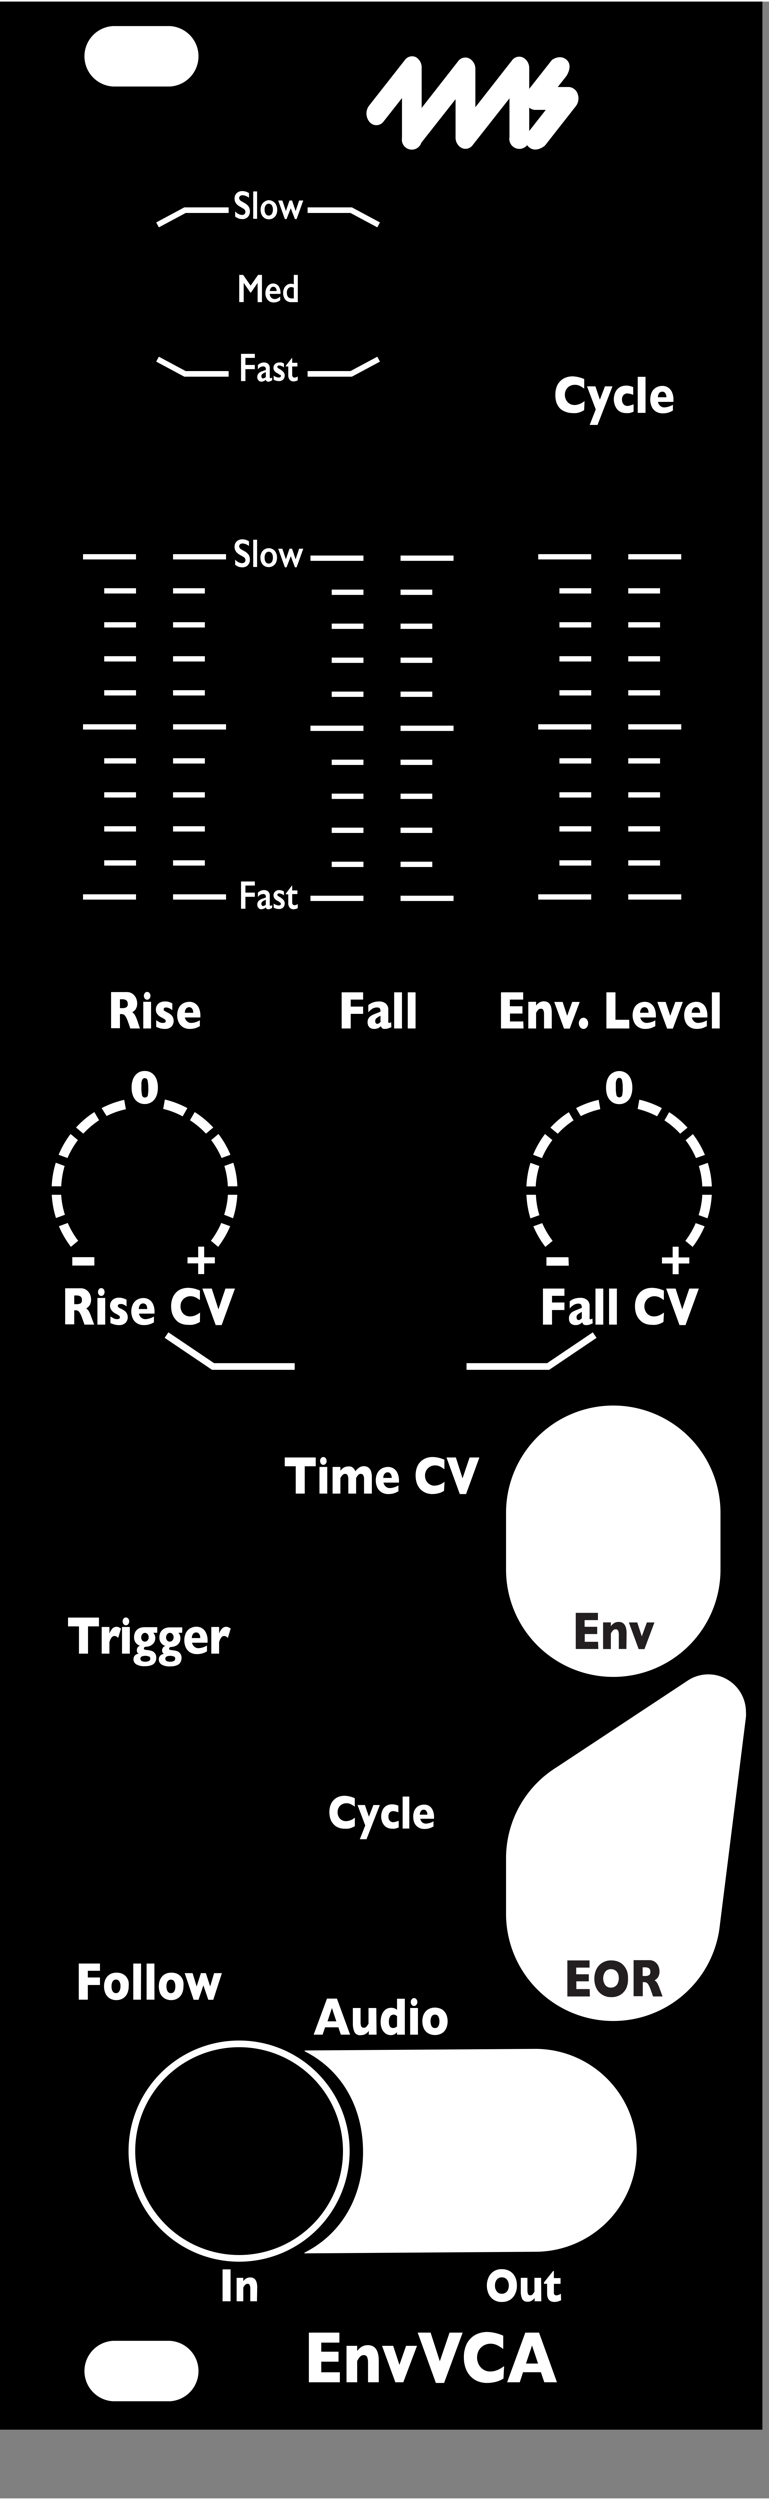 <svg xmlns="http://www.w3.org/2000/svg" width="1.6in" height="5.2in" viewBox="0 0 115.4 374.57">
  <rect x="0" y="0" width="115.4" height="374.57" fill="#808080" stroke="none"/>
  <g id="faceplate">
    <g id="panel">
      <rect width="114.41" height="364.26" />
      <path d="M25.46,12.74a4.54,4.54,0,0,0,0-9.07H17a4.54,4.54,0,0,0,0,9.07Z" transform="translate(0)" style="fill: #fff" />
      <path d="M25.46,360a4.54,4.54,0,0,0,0-9.07H17A4.54,4.54,0,0,0,17,360Z" transform="translate(0)" style="fill: #fff" />
    </g>
    <g id="art">
      <g>
        <path d="M77.12,9,71,16.82V10.14a1.44,1.44,0,0,0-.71-1.3A1,1,0,0,0,69,9.17L61,19.41a1.64,1.64,0,0,0,0,2,1,1,0,0,0,1.61,0l6.09-7.74v6.68a1.43,1.43,0,0,0,.71,1.3,1,1,0,0,0,1.26-.33l6.12-7.78v6.81a1.17,1.17,0,1,0,2.29,0V10a1.45,1.45,0,0,0-.72-1.3A1,1,0,0,0,77.12,9Z" transform="translate(0)" style="fill: #fff;stroke: #fff;stroke-width: 0.673px" />
        <path d="M61,9l-5.33,6.79a1.64,1.64,0,0,0,0,2,1,1,0,0,0,1.62,0l3.37-4.29v7a1.16,1.16,0,1,0,2.28,0V9.92a1.44,1.44,0,0,0-.71-1.3A1,1,0,0,0,61,9Z" transform="translate(0)" style="fill: #fff;stroke: #fff;stroke-width: 0.673px" />
        <path d="M86.38,14a1.17,1.17,0,0,0-1-.85H83l1.71-2.16s.88-1.3.1-2S83.06,9,83.06,9l-3.57,4.54a1.63,1.63,0,0,0-.23,1.52,1.16,1.16,0,0,0,1,.85h2.33l-2.76,3.52s-1.14,1.25-.3,2.09,2-.15,2-.15l4.62-5.89A1.58,1.58,0,0,0,86.38,14Z" transform="translate(0)" style="fill: #fff;stroke: #fff;stroke-width: 0.673px" />
      </g>
      <path d="M103.17,211.19" transform="translate(0)" style="fill: none;stroke: #231f20" />
      <path d="M103.17,211.19" transform="translate(0)" style="fill: none;stroke: #231f20" />
      <polyline points="46.16 55.85 52.7 55.85 56.82 53.64" style="fill: none;stroke: #fff;stroke-width: 0.839px" />
      <polyline points="46.16 31.29 52.7 31.29 56.82 33.5" style="fill: none;stroke: #fff;stroke-width: 0.839px" />
      <polyline points="34.31 55.85 27.76 55.85 23.64 53.64" style="fill: none;stroke: #fff;stroke-width: 0.839px" />
      <polyline points="34.31 31.29 27.76 31.29 23.64 33.5" style="fill: none;stroke: #fff;stroke-width: 0.839px" />
      <path d="M80.33,307.13l-34.6.24v.13c5.68,2.86,8.75,8.54,8.75,15.09s-3.09,12.26-8.79,15.11v.11l34.64-.24a15.22,15.22,0,1,0,0-30.44Z" transform="translate(0)" style="fill: #fff" />
      <path d="M35.87,338.56a16.09,16.09,0,1,0-16.08-16.09A16.09,16.09,0,0,0,35.87,338.56Z" transform="translate(0)" style="fill: none;stroke: #fff;stroke-miterlimit: 10" />
      <path d="M108.12,226.71a16.09,16.09,0,0,0-32.18,0v8.53a16.09,16.09,0,1,0,32.18,0Z" transform="translate(0)" style="fill: #fff" />
      <path d="M83.55,264.87" transform="translate(0)" style="fill: #231f20" />
      <path d="M108,289.25" transform="translate(0)" style="fill: #231f20" />
      <path d="M83.55,264.87a16.07,16.07,0,0,0-7.61,13.67v8.53a16.09,16.09,0,0,0,32,2.18l4-31.91a4.6,4.6,0,0,0,0-.74,5.64,5.64,0,0,0-5.64-5.65,5.58,5.58,0,0,0-3.08.92Z" transform="translate(0)" style="fill: #fff" />
      <g>
        <line x1="80.77" y1="134.32" x2="88.72" y2="134.32" style="fill: none;stroke: #fff;stroke-width: 0.795px" />
        <line x1="83.95" y1="129.22" x2="88.72" y2="129.22" style="fill: none;stroke: #fff;stroke-width: 0.795px" />
        <line x1="83.95" y1="124.11" x2="88.72" y2="124.11" style="fill: none;stroke: #fff;stroke-width: 0.795px" />
        <line x1="83.95" y1="119.01" x2="88.72" y2="119.01" style="fill: none;stroke: #fff;stroke-width: 0.795px" />
        <line x1="83.95" y1="113.91" x2="88.72" y2="113.91" style="fill: none;stroke: #fff;stroke-width: 0.795px" />
        <line x1="80.77" y1="108.81" x2="88.72" y2="108.81" style="fill: none;stroke: #fff;stroke-width: 0.795px" />
        <line x1="83.95" y1="103.7" x2="88.72" y2="103.7" style="fill: none;stroke: #fff;stroke-width: 0.795px" />
        <line x1="83.95" y1="98.6" x2="88.72" y2="98.6" style="fill: none;stroke: #fff;stroke-width: 0.795px" />
        <line x1="83.95" y1="93.5" x2="88.72" y2="93.5" style="fill: none;stroke: #fff;stroke-width: 0.795px" />
        <line x1="83.95" y1="88.4" x2="88.72" y2="88.4" style="fill: none;stroke: #fff;stroke-width: 0.795px" />
        <line x1="80.77" y1="83.29" x2="88.72" y2="83.29" style="fill: none;stroke: #fff;stroke-width: 0.795px" />
        <line x1="102.23" y1="134.32" x2="94.28" y2="134.32" style="fill: none;stroke: #fff;stroke-width: 0.795px" />
        <line x1="99.05" y1="129.22" x2="94.28" y2="129.22" style="fill: none;stroke: #fff;stroke-width: 0.795px" />
        <line x1="99.05" y1="124.11" x2="94.28" y2="124.11" style="fill: none;stroke: #fff;stroke-width: 0.795px" />
        <line x1="99.05" y1="119.01" x2="94.28" y2="119.01" style="fill: none;stroke: #fff;stroke-width: 0.795px" />
        <line x1="99.05" y1="113.91" x2="94.28" y2="113.91" style="fill: none;stroke: #fff;stroke-width: 0.795px" />
        <line x1="102.23" y1="108.81" x2="94.28" y2="108.81" style="fill: none;stroke: #fff;stroke-width: 0.795px" />
        <line x1="99.05" y1="103.7" x2="94.28" y2="103.7" style="fill: none;stroke: #fff;stroke-width: 0.795px" />
        <line x1="99.05" y1="98.6" x2="94.28" y2="98.6" style="fill: none;stroke: #fff;stroke-width: 0.795px" />
        <line x1="99.05" y1="93.5" x2="94.28" y2="93.5" style="fill: none;stroke: #fff;stroke-width: 0.795px" />
        <line x1="99.05" y1="88.4" x2="94.28" y2="88.4" style="fill: none;stroke: #fff;stroke-width: 0.795px" />
        <line x1="102.23" y1="83.29" x2="94.28" y2="83.29" style="fill: none;stroke: #fff;stroke-width: 0.795px" />
      </g>
      <g>
        <line x1="46.59" y1="134.53" x2="54.54" y2="134.53" style="fill: none;stroke: #fff;stroke-width: 0.795px" />
        <line x1="49.78" y1="129.43" x2="54.54" y2="129.43" style="fill: none;stroke: #fff;stroke-width: 0.795px" />
        <line x1="49.78" y1="124.32" x2="54.54" y2="124.32" style="fill: none;stroke: #fff;stroke-width: 0.795px" />
        <line x1="49.78" y1="119.22" x2="54.54" y2="119.22" style="fill: none;stroke: #fff;stroke-width: 0.795px" />
        <line x1="49.78" y1="114.12" x2="54.54" y2="114.12" style="fill: none;stroke: #fff;stroke-width: 0.795px" />
        <line x1="46.59" y1="109.02" x2="54.54" y2="109.02" style="fill: none;stroke: #fff;stroke-width: 0.795px" />
        <line x1="49.78" y1="103.91" x2="54.54" y2="103.91" style="fill: none;stroke: #fff;stroke-width: 0.795px" />
        <line x1="49.78" y1="98.81" x2="54.54" y2="98.81" style="fill: none;stroke: #fff;stroke-width: 0.795px" />
        <line x1="49.78" y1="93.71" x2="54.54" y2="93.71" style="fill: none;stroke: #fff;stroke-width: 0.795px" />
        <line x1="49.78" y1="88.61" x2="54.54" y2="88.61" style="fill: none;stroke: #fff;stroke-width: 0.795px" />
        <line x1="46.59" y1="83.5" x2="54.54" y2="83.5" style="fill: none;stroke: #fff;stroke-width: 0.795px" />
        <line x1="68.06" y1="134.53" x2="60.11" y2="134.53" style="fill: none;stroke: #fff;stroke-width: 0.795px" />
        <line x1="64.87" y1="129.43" x2="60.11" y2="129.43" style="fill: none;stroke: #fff;stroke-width: 0.795px" />
        <line x1="64.87" y1="124.32" x2="60.11" y2="124.32" style="fill: none;stroke: #fff;stroke-width: 0.795px" />
        <line x1="64.87" y1="119.22" x2="60.11" y2="119.22" style="fill: none;stroke: #fff;stroke-width: 0.795px" />
        <line x1="64.87" y1="114.12" x2="60.11" y2="114.12" style="fill: none;stroke: #fff;stroke-width: 0.795px" />
        <line x1="68.06" y1="109.02" x2="60.11" y2="109.02" style="fill: none;stroke: #fff;stroke-width: 0.795px" />
        <line x1="64.87" y1="103.91" x2="60.11" y2="103.91" style="fill: none;stroke: #fff;stroke-width: 0.795px" />
        <line x1="64.87" y1="98.81" x2="60.11" y2="98.81" style="fill: none;stroke: #fff;stroke-width: 0.795px" />
        <line x1="64.87" y1="93.71" x2="60.11" y2="93.71" style="fill: none;stroke: #fff;stroke-width: 0.795px" />
        <line x1="64.87" y1="88.61" x2="60.11" y2="88.61" style="fill: none;stroke: #fff;stroke-width: 0.795px" />
        <line x1="68.06" y1="83.5" x2="60.11" y2="83.5" style="fill: none;stroke: #fff;stroke-width: 0.795px" />
      </g>
      <g>
        <line x1="12.46" y1="134.32" x2="20.41" y2="134.32" style="fill: none;stroke: #fff;stroke-width: 0.795px" />
        <line x1="15.64" y1="129.22" x2="20.41" y2="129.22" style="fill: none;stroke: #fff;stroke-width: 0.795px" />
        <line x1="15.64" y1="124.11" x2="20.41" y2="124.11" style="fill: none;stroke: #fff;stroke-width: 0.795px" />
        <line x1="15.64" y1="119.01" x2="20.41" y2="119.01" style="fill: none;stroke: #fff;stroke-width: 0.795px" />
        <line x1="15.64" y1="113.91" x2="20.41" y2="113.91" style="fill: none;stroke: #fff;stroke-width: 0.795px" />
        <line x1="12.46" y1="108.81" x2="20.41" y2="108.81" style="fill: none;stroke: #fff;stroke-width: 0.795px" />
        <line x1="15.64" y1="103.7" x2="20.41" y2="103.7" style="fill: none;stroke: #fff;stroke-width: 0.795px" />
        <line x1="15.64" y1="98.6" x2="20.41" y2="98.6" style="fill: none;stroke: #fff;stroke-width: 0.795px" />
        <line x1="15.64" y1="93.5" x2="20.41" y2="93.5" style="fill: none;stroke: #fff;stroke-width: 0.795px" />
        <line x1="15.64" y1="88.4" x2="20.41" y2="88.4" style="fill: none;stroke: #fff;stroke-width: 0.795px" />
        <line x1="12.46" y1="83.29" x2="20.41" y2="83.29" style="fill: none;stroke: #fff;stroke-width: 0.795px" />
        <line x1="33.92" y1="134.32" x2="25.97" y2="134.32" style="fill: none;stroke: #fff;stroke-width: 0.795px" />
        <line x1="30.74" y1="129.22" x2="25.97" y2="129.22" style="fill: none;stroke: #fff;stroke-width: 0.795px" />
        <line x1="30.74" y1="124.11" x2="25.97" y2="124.11" style="fill: none;stroke: #fff;stroke-width: 0.795px" />
        <line x1="30.74" y1="119.01" x2="25.97" y2="119.01" style="fill: none;stroke: #fff;stroke-width: 0.795px" />
        <line x1="30.74" y1="113.91" x2="25.97" y2="113.91" style="fill: none;stroke: #fff;stroke-width: 0.795px" />
        <line x1="33.92" y1="108.81" x2="25.97" y2="108.81" style="fill: none;stroke: #fff;stroke-width: 0.795px" />
        <line x1="30.74" y1="103.7" x2="25.97" y2="103.7" style="fill: none;stroke: #fff;stroke-width: 0.795px" />
        <line x1="30.74" y1="98.6" x2="25.97" y2="98.6" style="fill: none;stroke: #fff;stroke-width: 0.795px" />
        <line x1="30.74" y1="93.5" x2="25.97" y2="93.5" style="fill: none;stroke: #fff;stroke-width: 0.795px" />
        <line x1="30.74" y1="88.4" x2="25.97" y2="88.4" style="fill: none;stroke: #fff;stroke-width: 0.795px" />
        <line x1="33.92" y1="83.29" x2="25.97" y2="83.29" style="fill: none;stroke: #fff;stroke-width: 0.795px" />
      </g>
      <path d="M112,257.34" transform="translate(0)" style="fill: #231f20" />
      <polyline points="44.22 204.76 31.97 204.76 24.99 200.05" style="fill: none;stroke: #fff;stroke-miterlimit: 10" />
      <polyline points="70.01 204.76 82.26 204.76 89.24 200.05" style="fill: none;stroke: #fff;stroke-miterlimit: 10" />
      <g>
        <g>
          <path d="M83.7,169.85l-1.1-.92a13.93,13.93,0,0,1,2.76-2.32l.71,1.23A12.31,12.31,0,0,0,83.7,169.85Z" transform="translate(0)" style="fill: #fff" />
          <path d="M87.16,167.2,86.45,166a14,14,0,0,1,3.39-1.24l.24,1.4A12.92,12.92,0,0,0,87.16,167.2Z" transform="translate(0)" style="fill: #fff" />
          <path d="M81.33,173.5,80,173a14,14,0,0,1,1.79-3.12l1.1.92A12.35,12.35,0,0,0,81.33,173.5Z" transform="translate(0)" style="fill: #fff" />
          <path d="M95.69,166.13l.25-1.4A14.1,14.1,0,0,1,99.32,166l-.71,1.23A12.75,12.75,0,0,0,95.69,166.13Z" transform="translate(0)" style="fill: #fff" />
          <path d="M80.39,177.75H79a14.18,14.18,0,0,1,.6-3.54l1.34.48A12.4,12.4,0,0,0,80.39,177.75Z" transform="translate(0)" style="fill: #fff" />
          <path d="M80.94,182.06l-1.34.48A13.92,13.92,0,0,1,79,179h1.42A12.45,12.45,0,0,0,80.94,182.06Z" transform="translate(0)" style="fill: #fff" />
          <path d="M82.93,185.91l-1.09.91a13.86,13.86,0,0,1-1.8-3.09l1.33-.48A12.45,12.45,0,0,0,82.93,185.91Z" transform="translate(0)" style="fill: #fff" />
          <path d="M102.89,170.82l1.09-.92a14,14,0,0,1,1.8,3.12l-1.34.48A12.31,12.31,0,0,0,102.89,170.82Z" transform="translate(0)" style="fill: #fff" />
          <path d="M104.87,174.69l1.34-.48a13.74,13.74,0,0,1,.61,3.54h-1.43A12.41,12.41,0,0,0,104.87,174.69Z" transform="translate(0)" style="fill: #fff" />
          <path d="M105.39,179h1.42a13.92,13.92,0,0,1-.64,3.53l-1.33-.48A12,12,0,0,0,105.39,179Z" transform="translate(0)" style="fill: #fff" />
          <path d="M104.4,183.25l1.34.48a14.26,14.26,0,0,1-1.8,3.09l-1.09-.91A12.66,12.66,0,0,0,104.4,183.25Z" transform="translate(0)" style="fill: #fff" />
          <path d="M99.71,167.84l.71-1.23a13.87,13.87,0,0,1,2.75,2.32l-1.1.91A12.56,12.56,0,0,0,99.71,167.84Z" transform="translate(0)" style="fill: #fff" />
        </g>
        <path d="M94.89,162.93a3.31,3.31,0,0,1-.16,1.1,2.08,2.08,0,0,1-.43.78,1.74,1.74,0,0,1-.63.45,2,2,0,0,1-1.51,0,1.79,1.79,0,0,1-.62-.45,2.18,2.18,0,0,1-.44-.78,3.61,3.61,0,0,1-.15-1.1,3.73,3.73,0,0,1,.15-1.11,2.43,2.43,0,0,1,.43-.78,1.92,1.92,0,0,1,2.14-.45,1.79,1.79,0,0,1,.63.45,2.21,2.21,0,0,1,.43.79A3.31,3.31,0,0,1,94.89,162.93Zm-1.44,0a5,5,0,0,0-.09-1.05c-.06-.28-.21-.42-.44-.42a.39.39,0,0,0-.36.23,1.49,1.49,0,0,0-.15.53c0,.2,0,.44,0,.71a4.94,4.94,0,0,0,.09,1.07.42.42,0,0,0,.44.38.43.43,0,0,0,.44-.38A4.94,4.94,0,0,0,93.45,162.93Z" transform="translate(0)" style="fill: #fff" />
        <path d="M103.44,189.31h-1.6v1.61h-.9v-1.61h-1.6v-.91h1.6v-1.61h.9v1.61h1.6Z" transform="translate(0)" style="fill: #fff" />
        <path d="M85.35,189.64H82v-1.27h3.31Z" transform="translate(0)" style="fill: #fff" />
        <circle cx="92.88" cy="178.31" r="13.93" style="fill: none" />
        <path d="M92.85,196.18" transform="translate(0)" style="fill: #231f20" />
      </g>
      <g>
        <g>
          <path d="M12.5,169.83l-1.09-.92a13.92,13.92,0,0,1,2.75-2.32l.71,1.23A13,13,0,0,0,12.5,169.83Z" transform="translate(0)" style="fill: #fff" />
          <path d="M16,167.19,15.25,166a14,14,0,0,1,3.39-1.24l.25,1.41A11.73,11.73,0,0,0,16,167.19Z" transform="translate(0)" style="fill: #fff" />
          <path d="M10.13,173.49,8.8,173a14,14,0,0,1,1.79-3.12l1.1.92A12.84,12.84,0,0,0,10.13,173.49Z" transform="translate(0)" style="fill: #fff" />
          <path d="M24.49,166.12l.25-1.41A14,14,0,0,1,28.12,166l-.71,1.24A11.73,11.73,0,0,0,24.49,166.12Z" transform="translate(0)" style="fill: #fff" />
          <path d="M9.19,177.73H7.76a13.82,13.82,0,0,1,.61-3.54l1.33.49A12.8,12.8,0,0,0,9.19,177.73Z" transform="translate(0)" style="fill: #fff" />
          <path d="M9.74,182l-1.34.49A14,14,0,0,1,7.77,179H9.18A12.45,12.45,0,0,0,9.74,182Z" transform="translate(0)" style="fill: #fff" />
          <path d="M11.73,185.9l-1.09.91a14.26,14.26,0,0,1-1.8-3.09l1.33-.49A12.77,12.77,0,0,0,11.73,185.9Z" transform="translate(0)" style="fill: #fff" />
          <path d="M31.69,170.8l1.09-.92a14,14,0,0,1,1.8,3.12l-1.33.48A13,13,0,0,0,31.69,170.8Z" transform="translate(0)" style="fill: #fff" />
          <path d="M33.67,174.68l1.34-.49a13.82,13.82,0,0,1,.61,3.54H34.19A12.25,12.25,0,0,0,33.67,174.68Z" transform="translate(0)" style="fill: #fff" />
          <path d="M34.2,179h1.41a13.84,13.84,0,0,1-.64,3.52L33.64,182A12.45,12.45,0,0,0,34.2,179Z" transform="translate(0)" style="fill: #fff" />
          <path d="M33.2,183.23l1.34.49a14.26,14.26,0,0,1-1.8,3.09l-1.09-.91A12.31,12.31,0,0,0,33.2,183.23Z" transform="translate(0)" style="fill: #fff" />
          <path d="M28.51,167.82l.71-1.23A13.87,13.87,0,0,1,32,168.91l-1.09.92A13,13,0,0,0,28.51,167.82Z" transform="translate(0)" style="fill: #fff" />
        </g>
        <path d="M23.69,162.91a3.42,3.42,0,0,1-.16,1.11,2.12,2.12,0,0,1-.43.77,1.74,1.74,0,0,1-.63.45,1.9,1.9,0,0,1-.75.15,1.86,1.86,0,0,1-.75-.15,1.74,1.74,0,0,1-.63-.45,2.12,2.12,0,0,1-.43-.77,3.42,3.42,0,0,1-.16-1.11,3.31,3.31,0,0,1,.16-1.1,2.08,2.08,0,0,1,.43-.78,1.7,1.7,0,0,1,.62-.46,1.94,1.94,0,0,1,.76-.14,1.89,1.89,0,0,1,.75.14,1.82,1.82,0,0,1,.63.46,2.08,2.08,0,0,1,.43.78A3.35,3.35,0,0,1,23.69,162.91Zm-1.44,0a5,5,0,0,0-.09-1c-.06-.28-.21-.41-.44-.41a.38.38,0,0,0-.36.23,1.26,1.26,0,0,0-.14.53c0,.2,0,.43,0,.7a4.88,4.88,0,0,0,.09,1.07.42.42,0,0,0,.44.38.42.42,0,0,0,.44-.38A4.88,4.88,0,0,0,22.25,162.91Z" transform="translate(0)" style="fill: #fff" />
        <path d="M32.24,189.29h-1.6v1.61h-.9v-1.61h-1.6v-.91h1.6v-1.6h.9v1.6h1.6Z" transform="translate(0)" style="fill: #fff" />
        <path d="M14.16,189.62H10.85v-1.26h3.31Z" transform="translate(0)" style="fill: #fff" />
        <circle cx="21.68" cy="178.29" r="13.93" style="fill: none" />
        <path d="M21.65,196.16" transform="translate(0)" style="fill: #231f20" />
      </g>
    </g>
    <g id="text">
      <g>
        <path d="M21,154.05H19.56l-.35-1a4.71,4.71,0,0,0-.35-.78,1,1,0,0,0-.3-.31,1,1,0,0,0-.39-.07H18v2.12H16.67v-5.42H19a1.44,1.44,0,0,1,.92.28,1.64,1.64,0,0,1,.51.66,2.1,2.1,0,0,1,.16.74,1.78,1.78,0,0,1-.13.7,1.39,1.39,0,0,1-.28.41,2.8,2.8,0,0,1-.33.24,1.4,1.4,0,0,1,.36.37,4.8,4.8,0,0,1,.38.84Zm-1.84-3.71a.59.59,0,0,0-.21-.52,1.13,1.13,0,0,0-.66-.15H18V151h.29a1.32,1.32,0,0,0,.68-.13A.61.61,0,0,0,19.18,150.34Z" transform="translate(0)" style="fill: #fff" />
        <path d="M22.67,154.05H21.5v-4h1.17Zm-.09-4.9a.6.6,0,0,1-.15.42.46.46,0,0,1-.35.17.35.35,0,0,1-.24-.08.46.46,0,0,1-.18-.21.73.73,0,0,1-.07-.3.64.64,0,0,1,.15-.42.44.44,0,0,1,.34-.17.46.46,0,0,1,.35.17A.64.64,0,0,1,22.58,149.15Z" transform="translate(0)" style="fill: #fff" />
        <path d="M26.06,152.89a1.25,1.25,0,0,1-.34.89,1.34,1.34,0,0,1-1,.34,2.59,2.59,0,0,1-.66-.08,6.16,6.16,0,0,1-.62-.23v-1a5.85,5.85,0,0,0,.51.31,1.12,1.12,0,0,0,.48.1c.29,0,.44-.09.44-.29a.27.27,0,0,0-.06-.17,1,1,0,0,0-.23-.17,3.61,3.61,0,0,0-.42-.23,1.73,1.73,0,0,1-.55-.46,1.11,1.11,0,0,1-.22-.71,1.16,1.16,0,0,1,.15-.57,1.21,1.21,0,0,1,.45-.45,1.56,1.56,0,0,1,.74-.17l.26,0a2.06,2.06,0,0,1,.41.09,1.92,1.92,0,0,1,.46.21v1l-.17-.12-.19-.12a2.49,2.49,0,0,0-.27-.11,1.19,1.19,0,0,0-.32-.05.35.35,0,0,0-.28.1.28.28,0,0,0-.07.19.27.27,0,0,0,.07.18,1.93,1.93,0,0,0,.35.21,2.66,2.66,0,0,1,.62.37,1.08,1.08,0,0,1,.34.41A1.44,1.44,0,0,1,26.06,152.89Z" transform="translate(0)" style="fill: #fff" />
        <path d="M30.07,152.4H27.75a1,1,0,0,0,.33.59.87.87,0,0,0,.6.23,2.69,2.69,0,0,0,1.31-.4v.88a4,4,0,0,1-.62.29,3.06,3.06,0,0,1-.93.13,1.84,1.84,0,0,1-1-.28,1.71,1.71,0,0,1-.64-.74,2.57,2.57,0,0,1-.21-1.06,2.52,2.52,0,0,1,.21-1,1.68,1.68,0,0,1,.64-.73,2,2,0,0,1,1-.26,1.58,1.58,0,0,1,.78.21,1.63,1.63,0,0,1,.61.68,2.75,2.75,0,0,1,.24,1.23ZM29,151.7a1.1,1.1,0,0,0-.16-.61.53.53,0,0,0-.45-.23.58.58,0,0,0-.48.24,1,1,0,0,0-.17.6Z" transform="translate(0)" style="fill: #fff" />
      </g>
      <g>
        <path d="M54.49,151.86H52.63v2.19H51.27v-5.42h3.22v1.09H52.63v1.05h1.86Z" transform="translate(0)" style="fill: #fff" />
        <path d="M58.73,153.85a4.32,4.32,0,0,1-.48.19,1.58,1.58,0,0,1-.52.08.55.55,0,0,1-.4-.12.73.73,0,0,1-.16-.3,2,2,0,0,1-.42.3,1.31,1.31,0,0,1-.6.12,1.05,1.05,0,0,1-.59-.15.87.87,0,0,1-.31-.38,1.27,1.27,0,0,1-.09-.47,1.13,1.13,0,0,1,.16-.61,1.18,1.18,0,0,1,.41-.39,4.61,4.61,0,0,1,.69-.32l.37-.14.18-.08.13-.07a1,1,0,0,0-.09-.45c-.07-.11-.21-.16-.43-.16a1.3,1.3,0,0,0-.71.2,2.87,2.87,0,0,0-.6.52v-1.08a2.66,2.66,0,0,1,.47-.3,2.55,2.55,0,0,1,.53-.18,2.67,2.67,0,0,1,.56-.06,1.55,1.55,0,0,1,1.08.33,1.21,1.21,0,0,1,.36.92v1.54a1.42,1.42,0,0,0,0,.33.13.13,0,0,0,.13.1.74.74,0,0,0,.3-.11Zm-1.63-.76v-.94a2.67,2.67,0,0,0-.6.36.53.53,0,0,0-.19.44.45.45,0,0,0,.09.3.28.28,0,0,0,.22.11.46.46,0,0,0,.24-.08A2,2,0,0,0,57.1,153.09Z" transform="translate(0)" style="fill: #fff" />
        <path d="M60.32,154.05H59.15v-5.42h1.17Z" transform="translate(0)" style="fill: #fff" />
        <path d="M62.36,154.05H61.19v-5.42h1.17Z" transform="translate(0)" style="fill: #fff" />
      </g>
      <g>
        <path d="M78.56,154.05H75.18v-5.42h3.33v1.09h-2v1h1.89v1.09H76.53V153h2Z" transform="translate(0)" style="fill: #fff" />
        <path d="M82.8,154.05H81.64V151.9a1.62,1.62,0,0,0-.09-.57.37.37,0,0,0-.39-.24.49.49,0,0,0-.25.06.65.65,0,0,0-.2.17,1.15,1.15,0,0,0-.14.19l-.12.2v2.34H79.28v-4h1.17v.57a1.68,1.68,0,0,1,.55-.5,1.38,1.38,0,0,1,.62-.14c.79,0,1.18.57,1.18,1.71Z" transform="translate(0)" style="fill: #fff" />
        <path d="M87,150.07l-1.5,4h-.86l-1.47-4h1.26l.68,2.08.76-2.08Z" transform="translate(0)" style="fill: #fff" />
        <path d="M88.26,153.28a.92.92,0,0,1-.2.59.6.6,0,0,1-.49.25.62.62,0,0,1-.5-.25.95.95,0,0,1,0-1.19.63.63,0,0,1,.5-.24.62.62,0,0,1,.34.11.79.79,0,0,1,.26.31A.93.93,0,0,1,88.26,153.28Z" transform="translate(0)" style="fill: #fff" />
        <path d="M94.44,154.05H91v-5.42h1.36v4.12h2.06Z" transform="translate(0)" style="fill: #fff" />
        <path d="M98.42,152.4H96.09a1,1,0,0,0,.34.59.87.87,0,0,0,.6.23,2.78,2.78,0,0,0,1.31-.39v.87a4.17,4.17,0,0,1-.63.29,3,3,0,0,1-.92.13,1.82,1.82,0,0,1-1-.28,1.64,1.64,0,0,1-.64-.74,2.57,2.57,0,0,1-.22-1.06,2.53,2.53,0,0,1,.22-1,1.62,1.62,0,0,1,.64-.73,2,2,0,0,1,1-.26,1.57,1.57,0,0,1,.77.21,1.59,1.59,0,0,1,.62.68,2.75,2.75,0,0,1,.24,1.23Zm-1.1-.7a1.13,1.13,0,0,0-.15-.61.54.54,0,0,0-.46-.23.57.57,0,0,0-.47.24.93.93,0,0,0-.18.6Z" transform="translate(0)" style="fill: #fff" />
        <path d="M102.47,150.07l-1.5,4h-.86l-1.47-4h1.25l.69,2.08.76-2.08Z" transform="translate(0)" style="fill: #fff" />
        <path d="M106.15,152.4h-2.32a1.05,1.05,0,0,0,.33.59.88.88,0,0,0,.61.23,2.74,2.74,0,0,0,1.3-.39v.87a4,4,0,0,1-.62.29,3,3,0,0,1-.93.13,1.84,1.84,0,0,1-1-.28,1.71,1.71,0,0,1-.64-.74,2.57,2.57,0,0,1-.21-1.06,2.52,2.52,0,0,1,.21-1,1.68,1.68,0,0,1,.64-.73,2,2,0,0,1,1-.26,1.51,1.51,0,0,1,1.39.89,2.75,2.75,0,0,1,.24,1.23Zm-1.09-.7a1,1,0,0,0-.16-.61.51.51,0,0,0-.45-.23.55.55,0,0,0-.47.24.93.93,0,0,0-.18.6Z" transform="translate(0)" style="fill: #fff" />
        <path d="M108,154.05h-1.17v-5.42H108Z" transform="translate(0)" style="fill: #fff" />
      </g>
      <g>
        <path d="M14.13,198.48H12.68l-.36-1a3.86,3.86,0,0,0-.35-.77.74.74,0,0,0-.3-.31.83.83,0,0,0-.38-.07h-.15v2.11H9.78v-5.41h2.31a1.47,1.47,0,0,1,.91.27,1.67,1.67,0,0,1,.52.67,2,2,0,0,1,.15.74,1.6,1.6,0,0,1-.13.69,1.16,1.16,0,0,1-.28.41,2.09,2.09,0,0,1-.32.25,1.54,1.54,0,0,1,.36.36,5,5,0,0,1,.38.85Zm-1.84-3.7a.62.62,0,0,0-.2-.52,1.16,1.16,0,0,0-.67-.15h-.28v1.3h.29a1.22,1.22,0,0,0,.68-.13A.57.57,0,0,0,12.29,194.78Z" transform="translate(0)" style="fill: #fff" />
        <path d="M15.79,198.48H14.62v-4h1.17Zm-.1-4.89a.68.68,0,0,1-.14.42.47.47,0,0,1-.35.17.46.46,0,0,1-.25-.08.63.63,0,0,1-.18-.21.73.73,0,0,1-.06-.3.68.68,0,0,1,.14-.42.43.43,0,0,1,.35-.17.44.44,0,0,1,.35.17A.68.68,0,0,1,15.69,193.59Z" transform="translate(0)" style="fill: #fff" />
        <path d="M19.17,197.32a1.22,1.22,0,0,1-.33.89,1.31,1.31,0,0,1-1,.34,2.18,2.18,0,0,1-.65-.08,5.21,5.21,0,0,1-.62-.22v-1a4.39,4.39,0,0,0,.51.3,1.06,1.06,0,0,0,.48.11c.29,0,.43-.1.43-.29a.25.25,0,0,0-.06-.17.91.91,0,0,0-.22-.18,3.8,3.8,0,0,0-.42-.22,1.77,1.77,0,0,1-.55-.47,1.09,1.09,0,0,1-.23-.7,1.16,1.16,0,0,1,.15-.57,1.17,1.17,0,0,1,.46-.45,1.42,1.42,0,0,1,.74-.17h.26l.4.1a2,2,0,0,1,.47.21v1l-.17-.13-.19-.11a1.69,1.69,0,0,0-.27-.11,1.26,1.26,0,0,0-.33,0,.3.3,0,0,0-.35.28.25.25,0,0,0,.08.18,1.07,1.07,0,0,0,.35.21,3.06,3.06,0,0,1,.62.37,1.06,1.06,0,0,1,.33.42A1.25,1.25,0,0,1,19.17,197.32Z" transform="translate(0)" style="fill: #fff" />
        <path d="M23.19,196.83H20.86a1,1,0,0,0,.34.6.92.92,0,0,0,.6.23,2.65,2.65,0,0,0,1.3-.4v.87a2.56,2.56,0,0,1-.62.29,2.68,2.68,0,0,1-.92.13,1.89,1.89,0,0,1-1-.27,1.64,1.64,0,0,1-.64-.74,2.57,2.57,0,0,1-.22-1.06,2.49,2.49,0,0,1,.22-1,1.62,1.62,0,0,1,.64-.73,1.89,1.89,0,0,1,1-.26,1.57,1.57,0,0,1,.77.21,1.53,1.53,0,0,1,.62.68,2.7,2.7,0,0,1,.24,1.22Zm-1.1-.69a1.08,1.08,0,0,0-.15-.61.54.54,0,0,0-.46-.23.58.58,0,0,0-.47.23,1,1,0,0,0-.18.61Z" transform="translate(0)" style="fill: #fff" />
        <path d="M30,198.08a3.75,3.75,0,0,1-.57.28,3.19,3.19,0,0,1-.59.15,4.08,4.08,0,0,1-.61,0,2.71,2.71,0,0,1-1.06-.19,2.09,2.09,0,0,1-.8-.58,2.55,2.55,0,0,1-.52-.89,3.6,3.6,0,0,1-.17-1.12,3.28,3.28,0,0,1,.21-1.22,2.42,2.42,0,0,1,.56-.88,2.26,2.26,0,0,1,.82-.51,2.88,2.88,0,0,1,1-.16,4.4,4.4,0,0,1,1.73.41v1.43a4.74,4.74,0,0,0-.66-.41,1.68,1.68,0,0,0-.77-.17,1.45,1.45,0,0,0-.73.19,1.4,1.4,0,0,0-.55.53,1.56,1.56,0,0,0-.2.82,1.6,1.6,0,0,0,.18.75,1.37,1.37,0,0,0,.5.54,1.4,1.4,0,0,0,.73.2,2.11,2.11,0,0,0,.62-.09,2.85,2.85,0,0,0,.49-.22,4.11,4.11,0,0,0,.41-.27Z" transform="translate(0)" style="fill: #fff" />
        <path d="M35.26,193.07l-2,5.48h-.89l-2-5.48h1.41l1,3.12,1.05-3.12Z" transform="translate(0)" style="fill: #fff" />
      </g>
      <g>
        <path d="M38.24,52.84v.61H36.83v1.06h1.41v.63H36.83v1.79h-.66V52.84Z" transform="translate(0)" style="fill: #fff" />
        <path d="M39.58,54.14a.92.92,0,0,1,.67.22.85.85,0,0,1,.23.63v1.34c0,.1,0,.15.11.15a.27.27,0,0,0,.12,0,.47.47,0,0,0,.13-.11v.42a1,1,0,0,1-.57.23.44.44,0,0,1-.25-.06.36.36,0,0,1-.12-.23,1.09,1.09,0,0,1-.69.29.56.56,0,0,1-.42-.2.68.68,0,0,1-.18-.48.79.79,0,0,1,.18-.55,1.38,1.38,0,0,1,.61-.36l.49-.17v-.13a.36.36,0,0,0-.41-.4.9.9,0,0,0-.41.11,1.18,1.18,0,0,0-.37.34v-.65A1.26,1.26,0,0,1,39.58,54.14Zm-.36,2.06a.32.32,0,0,0,.08.24.23.23,0,0,0,.19.09.6.6,0,0,0,.4-.22v-.72a3.08,3.08,0,0,0-.4.19,1,1,0,0,0-.21.19A.41.41,0,0,0,39.22,56.2Z" transform="translate(0)" style="fill: #fff" />
        <path d="M41.91,54.14a1.34,1.34,0,0,1,.35,0,2.14,2.14,0,0,1,.35.16v.58a1.36,1.36,0,0,0-.37-.21.79.79,0,0,0-.34-.08.33.33,0,0,0-.21.06.22.22,0,0,0-.07.16.19.19,0,0,0,.06.13,2.19,2.19,0,0,0,.34.22,2.23,2.23,0,0,1,.54.44.71.71,0,0,1,.16.48.83.83,0,0,1-.23.62.81.81,0,0,1-.62.23,1.42,1.42,0,0,1-.8-.22v-.6a1.37,1.37,0,0,0,.74.29.49.49,0,0,0,.25-.06.21.21,0,0,0,.09-.18.2.2,0,0,0,0-.11A.57.57,0,0,0,42,56a3.08,3.08,0,0,0-.42-.27,1.2,1.2,0,0,1-.41-.34.74.74,0,0,1-.13-.44.73.73,0,0,1,.24-.58A.84.84,0,0,1,41.91,54.14Z" transform="translate(0)" style="fill: #fff" />
        <path d="M43.8,53.47h.05v.72h.78v.55h-.78V56a.49.49,0,0,0,.09.3.35.35,0,0,0,.26.11.9.9,0,0,0,.48-.18v.58a1.38,1.38,0,0,1-.61.17.73.73,0,0,1-.6-.25,1,1,0,0,1-.21-.68V54.74H42.9v-.12Z" transform="translate(0)" style="fill: #fff" />
      </g>
      <g>
        <path d="M36.49,41l1.12,1.61L38.73,41h.58v4.09h-.65V42.2h0l-1,1.45h-.09l-1-1.45h0v2.88H35.9V41Z" transform="translate(0)" style="fill: #fff" />
        <path d="M41,42.29a1,1,0,0,1,.8.39,1.75,1.75,0,0,1,.29,1.07v.1H40.48a.88.88,0,0,0,.23.57.69.69,0,0,0,.52.2,1,1,0,0,0,.41-.09,1.58,1.58,0,0,0,.41-.28v.54a1.41,1.41,0,0,1-1,.34,1.1,1.1,0,0,1-.88-.39,1.5,1.5,0,0,1-.34-1,1.61,1.61,0,0,1,.31-1A1,1,0,0,1,41,42.29Zm.52,1.13a.8.8,0,0,0-.15-.47.41.41,0,0,0-.34-.17.46.46,0,0,0-.37.16.88.88,0,0,0-.17.48Z" transform="translate(0)" style="fill: #fff" />
        <path d="M44.09,42.4V41h.6v4.09h-1a1.11,1.11,0,0,1-.88-.38,1.57,1.57,0,0,1-.32-1,1.6,1.6,0,0,1,.15-.7,1.15,1.15,0,0,1,.42-.5,1,1,0,0,1,.57-.18A1.42,1.42,0,0,1,44.09,42.4Zm-.31,2.13h.31V42.94a.76.76,0,0,0-.38-.11.58.58,0,0,0-.48.22.93.93,0,0,0-.18.6C43.05,44.23,43.29,44.53,43.78,44.53Z" transform="translate(0)" style="fill: #fff" />
      </g>
      <g>
        <path d="M36.36,28.43a1.75,1.75,0,0,1,1,.3v.7a1.71,1.71,0,0,0-.94-.38.67.67,0,0,0-.39.11.41.41,0,0,0-.14.31.55.55,0,0,0,.26.43s.24.15.57.33a1.76,1.76,0,0,1,.6.53,1.27,1.27,0,0,1,.18.69,1.18,1.18,0,0,1-.31.86,1.11,1.11,0,0,1-.82.32,1.6,1.6,0,0,1-.56-.09,2,2,0,0,1-.52-.29v-.78a1.51,1.51,0,0,0,1,.54.61.61,0,0,0,.39-.12.43.43,0,0,0,.15-.34.54.54,0,0,0-.26-.46L36,30.75a1.62,1.62,0,0,1-.6-.51,1.21,1.21,0,0,1-.2-.68,1.09,1.09,0,0,1,.32-.82A1.13,1.13,0,0,1,36.36,28.43Z" transform="translate(0)" style="fill: #fff" />
        <path d="M38.58,28.48v4.1H38v-4.1Z" transform="translate(0)" style="fill: #fff" />
        <path d="M40.32,29.79A1.22,1.22,0,0,1,41,30a1.13,1.13,0,0,1,.44.5,1.57,1.57,0,0,1,.16.73,1.72,1.72,0,0,1-.15.74,1.23,1.23,0,0,1-.45.51,1.2,1.2,0,0,1-.65.18,1.22,1.22,0,0,1-.65-.18,1.28,1.28,0,0,1-.44-.51,1.72,1.72,0,0,1-.15-.74,1.61,1.61,0,0,1,.16-.74,1.13,1.13,0,0,1,.45-.49A1.16,1.16,0,0,1,40.32,29.79Zm-.61,1.41a1.14,1.14,0,0,0,.16.65.51.51,0,0,0,.45.25.54.54,0,0,0,.46-.24,1.14,1.14,0,0,0,.17-.67,1.06,1.06,0,0,0-.17-.64.56.56,0,0,0-.46-.23.51.51,0,0,0-.44.24A1,1,0,0,0,39.71,31.2Z" transform="translate(0)" style="fill: #fff" />
        <path d="M42.37,29.84l.53,1.58.54-1.58h.39l.53,1.58.53-1.58h.62l-1,2.79h-.25L43.63,31,43,32.63h-.25l-1-2.79Z" transform="translate(0)" style="fill: #fff" />
      </g>
      <g>
        <path d="M36.36,80.67a1.75,1.75,0,0,1,1,.3v.71a1.66,1.66,0,0,0-.94-.39.61.61,0,0,0-.39.12.4.4,0,0,0-.14.31.58.58,0,0,0,.26.43l.57.32a1.87,1.87,0,0,1,.6.53,1.3,1.3,0,0,1,.18.7,1.17,1.17,0,0,1-.31.85,1.07,1.07,0,0,1-.82.32,1.89,1.89,0,0,1-.56-.08,2.42,2.42,0,0,1-.52-.3v-.78a1.51,1.51,0,0,0,1,.54.61.61,0,0,0,.39-.12.43.43,0,0,0,.15-.34.56.56,0,0,0-.26-.46L36,83a1.64,1.64,0,0,1-.6-.52,1.19,1.19,0,0,1-.2-.68,1.11,1.11,0,0,1,.32-.82A1.17,1.17,0,0,1,36.36,80.67Z" transform="translate(0)" style="fill: #fff" />
        <path d="M38.58,80.73v4.09H38V80.73Z" transform="translate(0)" style="fill: #fff" />
        <path d="M40.32,82a1.22,1.22,0,0,1,.65.18,1.19,1.19,0,0,1,.44.5,1.6,1.6,0,0,1,.16.73,1.72,1.72,0,0,1-.15.74,1.12,1.12,0,0,1-.45.51,1.2,1.2,0,0,1-.65.18,1.22,1.22,0,0,1-.65-.18,1.16,1.16,0,0,1-.44-.51,1.72,1.72,0,0,1-.15-.74,1.54,1.54,0,0,1,.16-.73A1.2,1.2,0,0,1,40.32,82Zm-.61,1.41a1.2,1.2,0,0,0,.16.66.52.52,0,0,0,.45.24.55.55,0,0,0,.46-.23,1.18,1.18,0,0,0,.17-.68,1.08,1.08,0,0,0-.17-.64.56.56,0,0,0-.46-.23.51.51,0,0,0-.44.24A1.05,1.05,0,0,0,39.71,83.44Z" transform="translate(0)" style="fill: #fff" />
        <path d="M42.37,82.08l.53,1.58.54-1.58h.39l.53,1.58.53-1.58h.62l-1,2.79h-.25l-.62-1.67L43,84.87h-.25l-1-2.79Z" transform="translate(0)" style="fill: #fff" />
      </g>
      <g>
        <path d="M38.24,132v.61H36.83v1.06h1.41v.63H36.83v1.79h-.66V132Z" transform="translate(0)" style="fill: #fff" />
        <path d="M39.58,133.29a.92.92,0,0,1,.67.22.85.85,0,0,1,.23.63v1.34c0,.1,0,.15.11.15a.27.27,0,0,0,.12,0,.47.47,0,0,0,.13-.11v.42a1,1,0,0,1-.57.23.44.44,0,0,1-.25-.06.36.36,0,0,1-.12-.23,1.09,1.09,0,0,1-.69.29.53.53,0,0,1-.42-.2.68.68,0,0,1-.18-.48.79.79,0,0,1,.18-.55,1.38,1.38,0,0,1,.61-.36l.49-.17v-.13a.36.36,0,0,0-.41-.4.9.9,0,0,0-.41.11,1.18,1.18,0,0,0-.37.34v-.65A1.26,1.26,0,0,1,39.58,133.29Zm-.36,2.06a.32.32,0,0,0,.08.24.23.23,0,0,0,.19.09.6.6,0,0,0,.4-.22v-.72a3.08,3.08,0,0,0-.4.19,1,1,0,0,0-.21.19A.41.41,0,0,0,39.22,135.35Z" transform="translate(0)" style="fill: #fff" />
        <path d="M41.91,133.29a1.34,1.34,0,0,1,.35.05,2.14,2.14,0,0,1,.35.16v.58a1.36,1.36,0,0,0-.37-.21,1,1,0,0,0-.34-.08.33.33,0,0,0-.21.06.22.22,0,0,0-.07.16.22.22,0,0,0,.06.13,2.19,2.19,0,0,0,.34.22,2.23,2.23,0,0,1,.54.44.71.71,0,0,1,.16.48.87.87,0,0,1-.23.63.84.84,0,0,1-.62.22,1.42,1.42,0,0,1-.8-.22v-.6a1.37,1.37,0,0,0,.74.29.49.49,0,0,0,.25-.06.22.22,0,0,0,.06-.29.38.38,0,0,0-.11-.11,3.08,3.08,0,0,0-.42-.27,1.2,1.2,0,0,1-.41-.34.74.74,0,0,1-.13-.44.73.73,0,0,1,.24-.58A.84.84,0,0,1,41.91,133.29Z" transform="translate(0)" style="fill: #fff" />
        <path d="M43.8,132.62h.05v.72h.78v.55h-.78v1.26a.49.49,0,0,0,.09.3.35.35,0,0,0,.26.11.9.9,0,0,0,.48-.18V136a1.38,1.38,0,0,1-.61.17.73.73,0,0,1-.6-.25,1,1,0,0,1-.21-.68v-1.31H42.9v-.12Z" transform="translate(0)" style="fill: #fff" />
      </g>
      <g>
        <path d="M84.7,196.29H82.84v2.19H81.48v-5.41H84.7v1.09H82.84v1H84.7Z" transform="translate(0)" style="fill: #fff" />
        <path d="M88.94,198.28a3.46,3.46,0,0,1-.47.2,1.66,1.66,0,0,1-.53.07.55.55,0,0,1-.4-.12.72.72,0,0,1-.16-.3,1.71,1.71,0,0,1-.42.3,1.28,1.28,0,0,1-.6.12,1,1,0,0,1-.58-.15.79.79,0,0,1-.32-.38,1.26,1.26,0,0,1-.08-.47,1.11,1.11,0,0,1,.15-.6,1.31,1.31,0,0,1,.41-.4,5.94,5.94,0,0,1,.69-.31l.37-.15.18-.07.13-.07a.92.92,0,0,0-.09-.45.46.46,0,0,0-.42-.17,1.33,1.33,0,0,0-.71.2,2.49,2.49,0,0,0-.6.53V195a1.82,1.82,0,0,1,.47-.31,1.87,1.87,0,0,1,.52-.17,2.67,2.67,0,0,1,.56-.06,1.55,1.55,0,0,1,1.08.33,1.19,1.19,0,0,1,.36.92v1.54a.89.89,0,0,0,0,.32c0,.07.06.11.12.11a.74.74,0,0,0,.3-.11Zm-1.63-.76v-.94a3.39,3.39,0,0,0-.6.37.52.52,0,0,0-.19.44.45.45,0,0,0,.09.3.31.31,0,0,0,.22.11.46.46,0,0,0,.24-.08A2.12,2.12,0,0,0,87.31,197.52Z" transform="translate(0)" style="fill: #fff" />
        <path d="M90.53,198.48H89.36v-5.41h1.17Z" transform="translate(0)" style="fill: #fff" />
        <path d="M92.57,198.48H91.4v-5.41h1.17Z" transform="translate(0)" style="fill: #fff" />
        <path d="M99.56,198.08a3.75,3.75,0,0,1-.57.28,3.19,3.19,0,0,1-.59.15,4.12,4.12,0,0,1-.62,0,2.69,2.69,0,0,1-1-.19,2.09,2.09,0,0,1-.8-.58,2.55,2.55,0,0,1-.52-.89,3.6,3.6,0,0,1-.17-1.12,3.51,3.51,0,0,1,.2-1.22,2.57,2.57,0,0,1,.57-.88,2.26,2.26,0,0,1,.82-.51,2.86,2.86,0,0,1,1-.16,4.44,4.44,0,0,1,1.74.41v1.43a4.74,4.74,0,0,0-.66-.41,1.68,1.68,0,0,0-.77-.17,1.45,1.45,0,0,0-.73.19,1.4,1.4,0,0,0-.55.53,1.56,1.56,0,0,0-.21.82,1.49,1.49,0,0,0,.19.75,1.3,1.3,0,0,0,.5.54,1.38,1.38,0,0,0,.73.2,2.11,2.11,0,0,0,.62-.09,2.85,2.85,0,0,0,.49-.22,4.11,4.11,0,0,0,.41-.27Z" transform="translate(0)" style="fill: #fff" />
        <path d="M104.87,193.07l-2,5.48h-.9l-2-5.48h1.41l1,3.12,1.06-3.12Z" transform="translate(0)" style="fill: #fff" />
      </g>
      <g>
        <path d="M52.54,305H51.15l-.37-1.1h-2l-.37,1.1H47.07l2-5.41h1.49Zm-2.07-2-.66-2-.66,2Z" transform="translate(0)" style="fill: #fff" />
        <path d="M56.51,305H55.34v-.57a1.55,1.55,0,0,1-.52.48,1.21,1.21,0,0,1-.65.16.91.91,0,0,1-1-.52,3,3,0,0,1-.22-1.19V301h1.16v2.15a1.62,1.62,0,0,0,.09.57.37.37,0,0,0,.39.24.5.5,0,0,0,.41-.17,2.92,2.92,0,0,0,.3-.45V301h1.17Z" transform="translate(0)" style="fill: #fff" />
        <path d="M60.75,305H59.58v-.36a1.61,1.61,0,0,1-.39.31,1.15,1.15,0,0,1-.57.12,1.36,1.36,0,0,1-.71-.21,1.66,1.66,0,0,1-.57-.67,2.62,2.62,0,0,1-.22-1.15,3.12,3.12,0,0,1,.17-1,1.75,1.75,0,0,1,.53-.77,1.32,1.32,0,0,1,.88-.3,1.27,1.27,0,0,1,.88.31v-1.67h1.17Zm-1.17-1.27v-1.51a2.42,2.42,0,0,0-.32-.2A.6.6,0,0,0,59,302a.56.56,0,0,0-.46.28,1.42,1.42,0,0,0-.18.77,1.23,1.23,0,0,0,.19.77A.57.57,0,0,0,59,304a.68.68,0,0,0,.34-.08A1.21,1.21,0,0,0,59.58,303.75Z" transform="translate(0)" style="fill: #fff" />
        <path d="M62.72,305H61.55v-4h1.17Zm-.09-4.89a.59.59,0,0,1-.15.41.44.44,0,0,1-.35.18.46.46,0,0,1-.25-.08.54.54,0,0,1-.17-.22.57.57,0,0,1-.07-.29.62.62,0,0,1,.15-.42.42.42,0,0,1,.34-.18.44.44,0,0,1,.35.18A.62.62,0,0,1,62.63,300.13Z" transform="translate(0)" style="fill: #fff" />
        <path d="M67.17,303a2.42,2.42,0,0,1-.22,1.06,1.62,1.62,0,0,1-.64.73,2.12,2.12,0,0,1-2.07,0,1.62,1.62,0,0,1-.64-.73,2.57,2.57,0,0,1-.22-1.06,2.66,2.66,0,0,1,.12-.82,2,2,0,0,1,.36-.65,1.54,1.54,0,0,1,.6-.43,1.89,1.89,0,0,1,.81-.16,2.12,2.12,0,0,1,.83.16,1.44,1.44,0,0,1,.59.43,1.79,1.79,0,0,1,.36.65A2.62,2.62,0,0,1,67.17,303Zm-1.23,0a1.4,1.4,0,0,0-.17-.74.55.55,0,0,0-.5-.27.56.56,0,0,0-.49.27,1.4,1.4,0,0,0-.17.74,1.42,1.42,0,0,0,.17.74.56.56,0,0,0,.49.27.55.55,0,0,0,.5-.27A1.42,1.42,0,0,0,65.94,303Z" transform="translate(0)" style="fill: #fff" />
      </g>
      <g>
        <path d="M87.66,61.29a3.83,3.83,0,0,1-.57.29,3.19,3.19,0,0,1-.59.15,4.12,4.12,0,0,1-.62,0,2.89,2.89,0,0,1-1-.19A2.32,2.32,0,0,1,84,61a2.69,2.69,0,0,1-.51-.89A3.6,3.6,0,0,1,83.34,59a3.56,3.56,0,0,1,.2-1.23,2.31,2.31,0,0,1,.57-.87,2.26,2.26,0,0,1,.82-.51,2.87,2.87,0,0,1,1-.17,4.63,4.63,0,0,1,1.74.41v1.44a4,4,0,0,0-.66-.42,1.68,1.68,0,0,0-.77-.16,1.55,1.55,0,0,0-.73.18,1.5,1.5,0,0,0-.55.54,1.66,1.66,0,0,0,0,1.56,1.5,1.5,0,0,0,.51.55,1.38,1.38,0,0,0,.73.2,1.87,1.87,0,0,0,.62-.1,2.49,2.49,0,0,0,.49-.21,4.29,4.29,0,0,0,.41-.28Z" transform="translate(0)" style="fill: #fff" />
        <path d="M91.91,57.72l-2.24,5.79H88.49l.91-2.33-1.31-3.46h1.26l.67,2,.76-2Z" transform="translate(0)" style="fill: #fff" />
        <path d="M95.08,61.52l-.31.12a1.82,1.82,0,0,1-.37.09,2,2,0,0,1-.44,0,1.77,1.77,0,0,1-.92-.22,1.59,1.59,0,0,1-.57-.55,2.23,2.23,0,0,1-.28-.69,2.37,2.37,0,0,1,0-1.22,2.09,2.09,0,0,1,.28-.68,1.65,1.65,0,0,1,.57-.54,1.87,1.87,0,0,1,.92-.22,2.06,2.06,0,0,1,.6.07,2.8,2.8,0,0,1,.46.16V59a2.57,2.57,0,0,0-.89-.22.78.78,0,0,0-.55.23.91.91,0,0,0-.24.7,1.07,1.07,0,0,0,.12.53.78.78,0,0,0,.3.32.76.76,0,0,0,.37.1,1.55,1.55,0,0,0,.4-.06l.55-.18Z" transform="translate(0)" style="fill: #fff" />
        <path d="M96.87,61.7H95.7V56.29h1.17Z" transform="translate(0)" style="fill: #fff" />
        <path d="M101.06,60.05H98.74a1,1,0,0,0,.33.6.92.92,0,0,0,.6.23,2.8,2.8,0,0,0,1.31-.4v.87a4,4,0,0,1-.62.29,2.78,2.78,0,0,1-.93.13,1.89,1.89,0,0,1-1-.27,1.67,1.67,0,0,1-.64-.75,2.76,2.76,0,0,1,0-2.11,1.55,1.55,0,0,1,.64-.72,1.89,1.89,0,0,1,1-.27,1.53,1.53,0,0,1,1.39.9,2.67,2.67,0,0,1,.24,1.22ZM100,59.36a1.08,1.08,0,0,0-.16-.61.51.51,0,0,0-.45-.23.56.56,0,0,0-.48.23,1,1,0,0,0-.18.61Z" transform="translate(0)" style="fill: #fff" />
      </g>
      <g>
        <path d="M53.25,273.71a2.13,2.13,0,0,1-.5.25,2.51,2.51,0,0,1-.52.14,4.91,4.91,0,0,1-.55,0,2.34,2.34,0,0,1-.93-.18,1.87,1.87,0,0,1-.71-.51,2,2,0,0,1-.46-.79,3.12,3.12,0,0,1-.15-1,3,3,0,0,1,.18-1.08,2,2,0,0,1,.5-.77,1.93,1.93,0,0,1,.73-.46,2.47,2.47,0,0,1,.86-.15,3.94,3.94,0,0,1,1.54.37v1.27a3.82,3.82,0,0,0-.59-.37,1.45,1.45,0,0,0-.68-.15,1.37,1.37,0,0,0-.65.17,1.27,1.27,0,0,0-.48.47,1.43,1.43,0,0,0-.18.72,1.35,1.35,0,0,0,.16.67,1.2,1.2,0,0,0,1.09.66,1.71,1.71,0,0,0,.55-.09,1.92,1.92,0,0,0,.43-.18,3.9,3.9,0,0,0,.36-.25Z" transform="translate(0)" style="fill: #fff" />
        <path d="M57,270.55l-2,5.13H54l.81-2.07-1.16-3.06h1.11l.6,1.75.67-1.75Z" transform="translate(0)" style="fill: #fff" />
        <path d="M59.83,273.91l-.28.11-.32.08a1.61,1.61,0,0,1-.39,0,1.57,1.57,0,0,1-.81-.2,1.34,1.34,0,0,1-.51-.49,1.71,1.71,0,0,1-.25-.6,2.16,2.16,0,0,1,0-1.09,2,2,0,0,1,.24-.6,1.48,1.48,0,0,1,.51-.48,1.58,1.58,0,0,1,.82-.19,2,2,0,0,1,.53.06,2.49,2.49,0,0,1,.41.14v1a2.36,2.36,0,0,0-.79-.19.71.71,0,0,0-.49.2.82.82,0,0,0-.21.62,1,1,0,0,0,.1.48.73.73,0,0,0,.27.28.68.68,0,0,0,.33.09,1.22,1.22,0,0,0,.35-.06,4.52,4.52,0,0,0,.49-.16Z" transform="translate(0)" style="fill: #fff" />
        <path d="M61.42,274.08h-1v-4.8h1Z" transform="translate(0)" style="fill: #fff" />
        <path d="M65.13,272.61H63.07a.93.93,0,0,0,.29.53.79.79,0,0,0,.54.2,2.33,2.33,0,0,0,1.15-.35v.77a2.57,2.57,0,0,1-.55.26,2.37,2.37,0,0,1-.82.12,1.6,1.6,0,0,1-.92-.25,1.56,1.56,0,0,1-.57-.65,2.35,2.35,0,0,1-.18-.94,2.27,2.27,0,0,1,.18-.93,1.5,1.5,0,0,1,.57-.65,1.77,1.77,0,0,1,.92-.23,1.31,1.31,0,0,1,1.23.79,2.3,2.3,0,0,1,.22,1.09Zm-1-.61a.94.94,0,0,0-.14-.54.46.46,0,0,0-.4-.21.5.5,0,0,0-.42.21A.85.85,0,0,0,63,272Z" transform="translate(0)" style="fill: #fff" />
      </g>
      <g>
        <path d="M15,297.55H13.18v2.2H11.82v-5.42H15v1.09H13.18v1H15Z" transform="translate(0)" style="fill: #fff" />
        <path d="M19.31,297.75a2.54,2.54,0,0,1-.21,1.06,1.71,1.71,0,0,1-.64.74,1.92,1.92,0,0,1-1,.27,1.89,1.89,0,0,1-1-.27,1.71,1.71,0,0,1-.64-.74,2.79,2.79,0,0,1-.09-1.87,1.88,1.88,0,0,1,.36-.65,1.61,1.61,0,0,1,.59-.44,2.1,2.1,0,0,1,.82-.15,2.07,2.07,0,0,1,.82.15,1.77,1.77,0,0,1,.6.43,2.14,2.14,0,0,1,.35.65A2.66,2.66,0,0,1,19.31,297.75Zm-1.23,0a1.33,1.33,0,0,0-.17-.74.59.59,0,0,0-1,0,1.33,1.33,0,0,0-.17.74,1.37,1.37,0,0,0,.17.75.55.55,0,0,0,.49.27.53.53,0,0,0,.49-.27A1.35,1.35,0,0,0,18.08,297.75Z" transform="translate(0)" style="fill: #fff" />
        <path d="M21.15,299.75H20v-5.42h1.17Z" transform="translate(0)" style="fill: #fff" />
        <path d="M23.18,299.75H22v-5.42h1.17Z" transform="translate(0)" style="fill: #fff" />
        <path d="M27.53,297.75a2.54,2.54,0,0,1-.21,1.06,1.71,1.71,0,0,1-.64.74,1.89,1.89,0,0,1-1,.27,1.92,1.92,0,0,1-1-.27,1.71,1.71,0,0,1-.64-.74,2.79,2.79,0,0,1-.09-1.87,1.88,1.88,0,0,1,.36-.65,1.61,1.61,0,0,1,.59-.44,2.1,2.1,0,0,1,.82-.15,2.16,2.16,0,0,1,.83.15,1.83,1.83,0,0,1,.59.43,2,2,0,0,1,.35.65A2.66,2.66,0,0,1,27.53,297.75Zm-1.22,0a1.42,1.42,0,0,0-.17-.74.55.55,0,0,0-.5-.26.54.54,0,0,0-.49.26,1.42,1.42,0,0,0-.17.74,1.46,1.46,0,0,0,.17.75.59.59,0,0,0,1,0A1.44,1.44,0,0,0,26.31,297.75Z" transform="translate(0)" style="fill: #fff" />
        <path d="M33.3,295.77l-1.3,4h-.74l-.74-2.17-.73,2.17h-.73l-1.34-4H28.9l.61,2,.64-2h.74l.65,2,.59-2Z" transform="translate(0)" style="fill: #fff" />
      </g>
      <g>
        <path d="M14.85,243.75H13.21v4.09H11.85v-4.09H10.21v-1.32h4.64Z" transform="translate(0)" style="fill: #fff" />
        <path d="M18.16,244.08l-.43,1.41a.72.72,0,0,0-.54-.3.53.53,0,0,0-.42.2,2,2,0,0,0-.35.74v1.71H15.26v-4h1.16v1a2.33,2.33,0,0,1,.39-.7.85.85,0,0,1,.66-.33.74.74,0,0,1,.34.07A2,2,0,0,1,18.16,244.08Z" transform="translate(0)" style="fill: #fff" />
        <path d="M19.48,247.84H18.31v-4h1.17ZM19.39,243a.64.64,0,0,1-.15.42.46.46,0,0,1-.35.17.41.41,0,0,1-.24-.08.46.46,0,0,1-.18-.21.73.73,0,0,1-.07-.3.64.64,0,0,1,.15-.42.41.41,0,0,1,.34-.17.43.43,0,0,1,.35.17A.64.64,0,0,1,19.39,243Z" transform="translate(0)" style="fill: #fff" />
        <path d="M23.6,244.71H23a1.13,1.13,0,0,1,.3.79,1.5,1.5,0,0,1-.08.47,1.2,1.2,0,0,1-.26.4,1.22,1.22,0,0,1-.41.29,1.59,1.59,0,0,1-.56.14c-.27,0-.4.1-.4.26a.16.16,0,0,0,.05.14.41.41,0,0,0,.16.06l.38.05a3.09,3.09,0,0,1,.56.11,1,1,0,0,1,.48.33,1,1,0,0,1,.23.71,1.3,1.3,0,0,1-.17.66,1,1,0,0,1-.54.44,2.48,2.48,0,0,1-1,.16,2.35,2.35,0,0,1-1.3-.28.9.9,0,0,1-.41-.76,1.17,1.17,0,0,1,.05-.3.83.83,0,0,1,.23-.33,1,1,0,0,1,.5-.21.45.45,0,0,1-.2-.19.58.58,0,0,1-.08-.31.9.9,0,0,1,.11-.41.55.55,0,0,1,.39-.26,1.4,1.4,0,0,1-.64-.44,1.28,1.28,0,0,1-.27-.84,1.67,1.67,0,0,1,.13-.69,1.17,1.17,0,0,1,.34-.47,1.41,1.41,0,0,1,.51-.28,2.61,2.61,0,0,1,.64-.08H23.6Zm-1.05,3.88a.32.32,0,0,0-.23-.34,1.61,1.61,0,0,0-.48-.08,1.23,1.23,0,0,0-.59.11.34.34,0,0,0-.18.33c0,.29.25.44.75.44a1.13,1.13,0,0,0,.53-.11A.39.39,0,0,0,22.55,248.59Zm-.24-3.2a.68.68,0,0,0-.17-.49.51.51,0,0,0-.38-.18.5.5,0,0,0-.42.22.81.81,0,0,0-.15.46.78.78,0,0,0,.06.31.65.65,0,0,0,.19.24.48.48,0,0,0,.29.09.53.53,0,0,0,.42-.2A.65.65,0,0,0,22.31,245.39Z" transform="translate(0)" style="fill: #fff" />
        <path d="M27.34,244.71h-.57a1.13,1.13,0,0,1,.3.79A1.27,1.27,0,0,1,27,246a1,1,0,0,1-.25.4,1.22,1.22,0,0,1-.41.29,1.59,1.59,0,0,1-.56.14c-.27,0-.4.1-.4.26a.16.16,0,0,0,.05.14.41.41,0,0,0,.16.06l.38.05a3.09,3.09,0,0,1,.56.11,1,1,0,0,1,.48.33,1,1,0,0,1,.23.71,1.3,1.3,0,0,1-.17.66,1,1,0,0,1-.54.44,2.5,2.5,0,0,1-1,.16,2.31,2.31,0,0,1-1.29-.28.88.88,0,0,1-.41-.76.86.86,0,0,1,.05-.3.74.74,0,0,1,.23-.33,1,1,0,0,1,.5-.21.45.45,0,0,1-.2-.19.59.59,0,0,1-.09-.31.81.81,0,0,1,.12-.41.55.55,0,0,1,.39-.26,1.4,1.4,0,0,1-.64-.44,1.28,1.28,0,0,1-.27-.84,1.85,1.85,0,0,1,.12-.69,1.29,1.29,0,0,1,.35-.47,1.41,1.41,0,0,1,.51-.28,2.61,2.61,0,0,1,.64-.08h1.81Zm-1.05,3.88a.32.32,0,0,0-.24-.34,1.5,1.5,0,0,0-.47-.08,1.23,1.23,0,0,0-.59.11.34.34,0,0,0-.18.33c0,.29.25.44.75.44a1.13,1.13,0,0,0,.53-.11A.39.39,0,0,0,26.29,248.59Zm-.24-3.2a.68.68,0,0,0-.17-.49.51.51,0,0,0-.38-.18.5.5,0,0,0-.42.22.83.83,0,0,0-.16.46.78.78,0,0,0,.07.31.57.57,0,0,0,.19.24.48.48,0,0,0,.29.09.53.53,0,0,0,.42-.2A.65.65,0,0,0,26.05,245.39Z" transform="translate(0)" style="fill: #fff" />
        <path d="M31.15,246.2H28.82a1,1,0,0,0,.34.59.88.88,0,0,0,.6.23,2.65,2.65,0,0,0,1.3-.4v.87a2.75,2.75,0,0,1-.62.29,2.7,2.7,0,0,1-.93.13,1.94,1.94,0,0,1-1-.27,1.77,1.77,0,0,1-.64-.74,2.57,2.57,0,0,1-.21-1.06,2.52,2.52,0,0,1,.21-1.05,1.75,1.75,0,0,1,.64-.73,1.94,1.94,0,0,1,1-.26,1.58,1.58,0,0,1,.78.21,1.52,1.52,0,0,1,.61.68,2.57,2.57,0,0,1,.25,1.22Zm-1.1-.7a1,1,0,0,0-.16-.61.51.51,0,0,0-.45-.23.58.58,0,0,0-.47.23,1,1,0,0,0-.18.61Z" transform="translate(0)" style="fill: #fff" />
        <path d="M34.62,244.08l-.43,1.41a.75.75,0,0,0-.54-.3.53.53,0,0,0-.42.2,2,2,0,0,0-.35.74v1.71H31.71v-4h1.17v1a2,2,0,0,1,.39-.7.83.83,0,0,1,.65-.33.75.75,0,0,1,.35.07A2,2,0,0,1,34.62,244.08Z" transform="translate(0)" style="fill: #fff" />
      </g>
      <g>
        <path d="M47.38,219.73H45.73v4.1H44.38v-4.1H42.73v-1.32h4.65Z" transform="translate(0)" style="fill: #fff" />
        <path d="M49.11,223.83H47.94v-4h1.17Zm-.09-4.9a.6.6,0,0,1-.15.42.46.46,0,0,1-.35.17.35.35,0,0,1-.24-.08.46.46,0,0,1-.18-.21.73.73,0,0,1-.07-.3.64.64,0,0,1,.15-.42.44.44,0,0,1,.34-.17.46.46,0,0,1,.35.17A.64.64,0,0,1,49,218.93Z" transform="translate(0)" style="fill: #fff" />
        <path d="M55.8,223.83H54.63v-2.12a1.25,1.25,0,0,0-.12-.63.38.38,0,0,0-.36-.21.5.5,0,0,0-.4.17,2.92,2.92,0,0,0-.31.45v2.34H52.27v-2.12a1.37,1.37,0,0,0-.11-.63.38.38,0,0,0-.37-.21.48.48,0,0,0-.24.06.66.66,0,0,0-.18.14,2,2,0,0,0-.17.23l-.12.19v2.34H49.91v-4h1.17v.57a1.86,1.86,0,0,1,.54-.49,1.28,1.28,0,0,1,.63-.15,1.12,1.12,0,0,1,.32,0,.94.94,0,0,1,.3.12,1,1,0,0,1,.26.25,1.25,1.25,0,0,1,.2.36,2.22,2.22,0,0,1,.58-.57,1.2,1.2,0,0,1,.7-.2,1.09,1.09,0,0,1,.66.19,1.15,1.15,0,0,1,.4.55,2.82,2.82,0,0,1,.13.88Z" transform="translate(0)" style="fill: #fff" />
        <path d="M59.87,222.18H57.55a1.05,1.05,0,0,0,.33.59.88.88,0,0,0,.61.23,2.68,2.68,0,0,0,1.3-.4v.88a4,4,0,0,1-.62.29,3,3,0,0,1-.93.13,1.84,1.84,0,0,1-1-.28,1.71,1.71,0,0,1-.64-.74,2.57,2.57,0,0,1-.21-1.06,2.52,2.52,0,0,1,.21-1,1.68,1.68,0,0,1,.64-.73,2,2,0,0,1,1-.26,1.51,1.51,0,0,1,1.39.89,2.75,2.75,0,0,1,.24,1.23Zm-1.09-.7a1,1,0,0,0-.16-.61.51.51,0,0,0-.45-.23.55.55,0,0,0-.47.24.93.93,0,0,0-.18.6Z" transform="translate(0)" style="fill: #fff" />
        <path d="M66.63,223.42a2.51,2.51,0,0,1-.57.28,3,3,0,0,1-.59.15,4,4,0,0,1-.61.05,2.69,2.69,0,0,1-1-.2,2.3,2.3,0,0,1-.81-.57,2.46,2.46,0,0,1-.51-.89,3.65,3.65,0,0,1-.17-1.12,3.52,3.52,0,0,1,.2-1.23,2.29,2.29,0,0,1,.56-.87,2.48,2.48,0,0,1,.83-.52,2.82,2.82,0,0,1,1-.16,4.54,4.54,0,0,1,1.73.41v1.44a4.44,4.44,0,0,0-.65-.42,1.71,1.71,0,0,0-.77-.17,1.53,1.53,0,0,0-.73.19,1.43,1.43,0,0,0-.55.54,1.53,1.53,0,0,0-.21.81,1.6,1.6,0,0,0,.18.75,1.33,1.33,0,0,0,.51.54,1.27,1.27,0,0,0,.72.21,2.38,2.38,0,0,0,1.11-.31,3.32,3.32,0,0,0,.41-.28Z" transform="translate(0)" style="fill: #fff" />
        <path d="M71.94,218.41l-2,5.49H69l-2-5.49h1.41l1,3.13,1.06-3.13Z" transform="translate(0)" style="fill: #fff" />
      </g>
      <g>
        <path d="M51,357.15H46.35V349.7h4.58v1.5H48.21v1.36H50.8v1.5H48.21v1.59H51Z" transform="translate(0)" style="fill: #fff" />
        <path d="M56.84,357.15H55.23V354.2a2.39,2.39,0,0,0-.12-.79.51.51,0,0,0-.54-.33.74.74,0,0,0-.34.08,1.18,1.18,0,0,0-.27.23,3.07,3.07,0,0,0-.2.27c0,.09-.11.18-.16.28v3.21H52v-5.47H53.6v.78a2.43,2.43,0,0,1,.75-.68,1.87,1.87,0,0,1,.85-.2c1.09,0,1.64.79,1.64,2.36Z" transform="translate(0)" style="fill: #fff" />
        <path d="M62.58,351.68l-2.06,5.47H59.33l-2-5.47H59l.94,2.86,1-2.86Z" transform="translate(0)" style="fill: #fff" />
        <path d="M69.43,349.7l-2.79,7.55H65.41l-2.73-7.55h1.94L66,354l1.46-4.3Z" transform="translate(0)" style="fill: #fff" />
        <path d="M75.55,356.59a4.45,4.45,0,0,1-.79.39,4.79,4.79,0,0,1-.81.2,5.71,5.71,0,0,1-.84.07,3.71,3.71,0,0,1-1.45-.27,3,3,0,0,1-1.11-.8,3.36,3.36,0,0,1-.7-1.22,4.74,4.74,0,0,1-.24-1.54,4.55,4.55,0,0,1,.28-1.68,3.07,3.07,0,0,1,.77-1.2,3.13,3.13,0,0,1,1.13-.71,4,4,0,0,1,1.34-.23,6.31,6.31,0,0,1,2.39.56v2a6.15,6.15,0,0,0-.91-.57,2.32,2.32,0,0,0-1-.23,2.08,2.08,0,0,0-1,.26,2,2,0,0,0-.75.73,2.3,2.3,0,0,0,0,2.16,2,2,0,0,0,.69.74,1.82,1.82,0,0,0,1,.28,2.67,2.67,0,0,0,.86-.13,3.52,3.52,0,0,0,.67-.3,5.12,5.12,0,0,0,.57-.38Z" transform="translate(0)" style="fill: #fff" />
        <path d="M83.58,357.15h-1.9l-.51-1.51H78.49L78,357.15h-1.9l2.73-7.45h2.06Zm-2.84-2.81-.9-2.71-.91,2.71Z" transform="translate(0)" style="fill: #fff" />
      </g>
      <g>
        <path d="M89.79,247.14H86.4v-5.42h3.33v1.09h-2v1h1.89v1.09H87.75v1.16h2Z" transform="translate(0)" style="fill: #231f20" />
        <path d="M94,247.14H92.86V245a1.62,1.62,0,0,0-.09-.57.37.37,0,0,0-.39-.24.51.51,0,0,0-.25.06.79.79,0,0,0-.2.17l-.14.19-.12.2v2.34H90.5v-4h1.17v.57a1.78,1.78,0,0,1,.55-.5,1.41,1.41,0,0,1,.62-.14c.79,0,1.19.57,1.19,1.71Z" transform="translate(0)" style="fill: #231f20" />
        <path d="M98.21,243.16l-1.5,4h-.87l-1.47-4h1.26l.68,2.08.76-2.08Z" transform="translate(0)" style="fill: #231f20" />
      </g>
      <g>
        <path d="M88.52,299.27H85.14v-5.41h3.33v1.08h-2v1h1.89V297H86.49v1.16h2Z" transform="translate(0)" style="fill: #231f20" />
        <path d="M94.24,296.56A3.36,3.36,0,0,1,94,298a2.32,2.32,0,0,1-.86,1,2.52,2.52,0,0,1-1.4.37,2.44,2.44,0,0,1-1.41-.39,2.34,2.34,0,0,1-.86-1,3.28,3.28,0,0,1-.28-1.36,3.33,3.33,0,0,1,.28-1.37,2.37,2.37,0,0,1,.86-1,2.44,2.44,0,0,1,1.41-.39,2.82,2.82,0,0,1,1.11.22,2.13,2.13,0,0,1,.8.61,2.63,2.63,0,0,1,.48.89A3.36,3.36,0,0,1,94.24,296.56Zm-1.38,0a2.45,2.45,0,0,0-.07-.56,1.18,1.18,0,0,0-.23-.43,1,1,0,0,0-.37-.29,1.12,1.12,0,0,0-.5-.11,1.05,1.05,0,0,0-.86.39,1.76,1.76,0,0,0,0,2,1,1,0,0,0,.85.38,1.07,1.07,0,0,0,.63-.18,1.08,1.08,0,0,0,.4-.49A1.81,1.81,0,0,0,92.86,296.56Z" transform="translate(0)" style="fill: #231f20" />
        <path d="M99.43,299.27H98l-.35-1a4.53,4.53,0,0,0-.35-.77.75.75,0,0,0-.31-.31.83.83,0,0,0-.38-.07h-.15v2.11H95.08v-5.41h2.31a1.45,1.45,0,0,1,.91.27,1.58,1.58,0,0,1,.52.66,2.09,2.09,0,0,1,.15.75,1.6,1.6,0,0,1-.13.69,1.16,1.16,0,0,1-.27.41,2.85,2.85,0,0,1-.33.25,1.54,1.54,0,0,1,.36.36,5.21,5.21,0,0,1,.38.84Zm-1.84-3.7a.61.61,0,0,0-.2-.53,1.26,1.26,0,0,0-.67-.14h-.28v1.3h.29a1.22,1.22,0,0,0,.68-.13A.6.6,0,0,0,97.59,295.57Z" transform="translate(0)" style="fill: #231f20" />
      </g>
      <g>
        <path d="M34.6,345H33.4v-4.79h1.2Z" transform="translate(0)" style="fill: #fff" />
        <path d="M38.56,345h-1v-1.9a1.37,1.37,0,0,0-.08-.51.32.32,0,0,0-.34-.21.4.4,0,0,0-.22.06.59.59,0,0,0-.18.14,1.36,1.36,0,0,0-.12.17l-.11.18V345h-1v-3.52h1v.5a1.62,1.62,0,0,1,.49-.44,1.23,1.23,0,0,1,.55-.12c.7,0,1.05.5,1.05,1.51Z" transform="translate(0)" style="fill: #fff" />
      </g>
      <g>
        <path d="M77.57,342.64a2.77,2.77,0,0,1-.26,1.23,2,2,0,0,1-.76.9,2.23,2.23,0,0,1-1.24.33,2.07,2.07,0,0,1-2-1.25,3.08,3.08,0,0,1-.25-1.21,3,3,0,0,1,.25-1.21,2.07,2.07,0,0,1,2-1.25,2.4,2.4,0,0,1,1,.2,2.1,2.1,0,0,1,.71.53,2.6,2.6,0,0,1,.42.79A3.24,3.24,0,0,1,77.57,342.64Zm-1.22,0a1.49,1.49,0,0,0-.07-.49,1,1,0,0,0-.2-.39.9.9,0,0,0-.32-.26,1.06,1.06,0,0,0-.45-.09.93.93,0,0,0-.76.34,1.39,1.39,0,0,0-.27.89,1.34,1.34,0,0,0,.28.89.9.9,0,0,0,.75.34.93.93,0,0,0,.56-.16,1,1,0,0,0,.36-.43A1.62,1.62,0,0,0,76.35,342.64Z" transform="translate(0)" style="fill: #fff" />
        <path d="M81.23,345h-1v-.5a1.49,1.49,0,0,1-.46.42,1,1,0,0,1-.57.14.83.83,0,0,1-.86-.46,2.69,2.69,0,0,1-.19-1.05v-2.07h1v1.9a1.5,1.5,0,0,0,.08.5.32.32,0,0,0,.34.22.43.43,0,0,0,.36-.15,2.77,2.77,0,0,0,.27-.4v-2.07h1Z" transform="translate(0)" style="fill: #fff" />
        <path d="M84.2,344.84a2.61,2.61,0,0,1-.45.18,2.14,2.14,0,0,1-.54.08c-.74,0-1.11-.44-1.11-1.31v-1.41h-.47v-.21L83,340.46h.12v1.06h1v.86h-1v1.13a2.58,2.58,0,0,0,0,.32.32.32,0,0,0,.12.2.38.38,0,0,0,.28.08,1.34,1.34,0,0,0,.65-.25Z" transform="translate(0)" style="fill: #fff" />
      </g>
    </g>
  </g>
  <g /></svg>